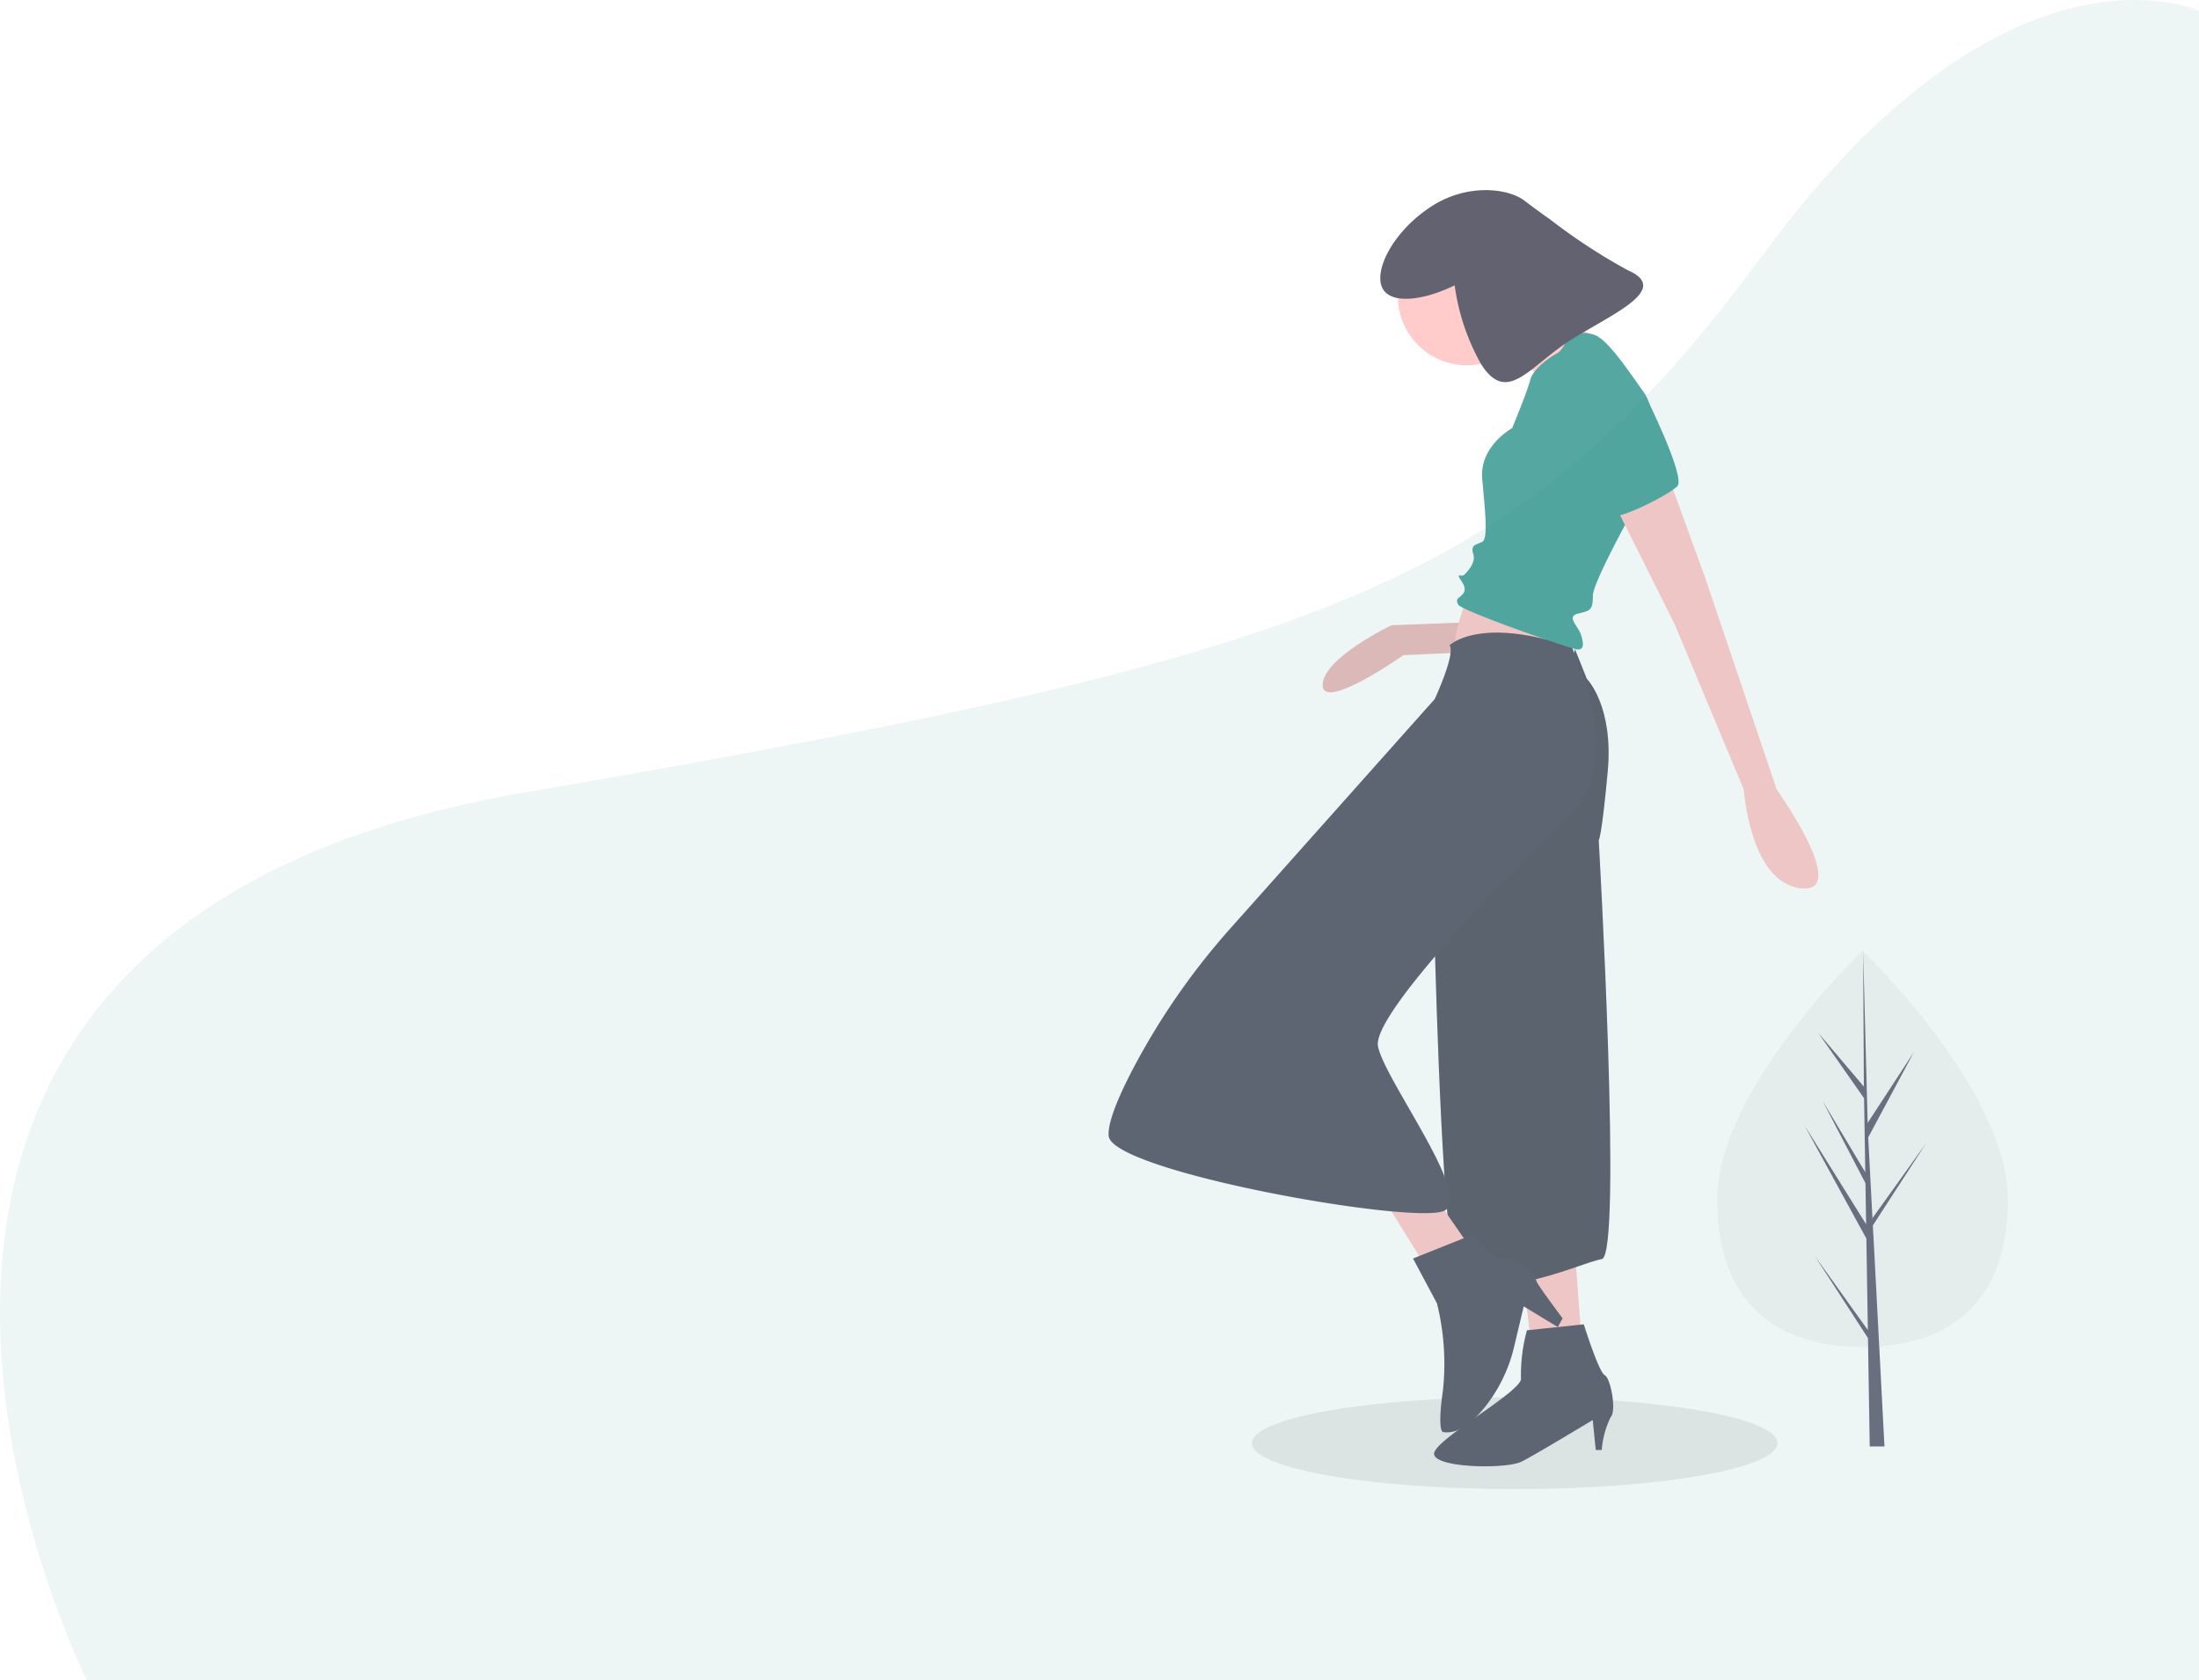 <svg xmlns="http://www.w3.org/2000/svg" width="171.196" height="130.804" viewBox="0 0 171.196 130.804"><defs><style>.a{opacity:0.75;}.b{fill:#f2f2f2;}.c{fill:#3f3d56;}.d{opacity:0.1;}.e{fill:#ffb9b9;}.f{fill:#2f2e41;}.g,.h{fill:#1c8983;}.h{opacity:0.08;}</style></defs><g transform="translate(-203.692 -24.196)"><g class="a" transform="translate(196.416 39)"><path class="b" d="M132.891,608.889c0,8.513,5.061,11.486,11.3,11.486s11.3-2.972,11.3-11.486-11.3-19.343-11.3-19.343S132.891,600.376,132.891,608.889Z" transform="translate(8.086 -530.323)"/><path class="b" d="M40.935,560.246l-.116-7.125L36,544.307l4.8,7.7-.052-3.2-3.321-6.377,3.307,5.529h0l-.093-5.762-3.556-5.077,3.541,4.171-.059-10.565.368,13.986-.03-.577,3.615-5.534-3.557,6.641.337,6.435.01-.171,4.168-5.823L41.323,552.1l.042.8.008.012,0,.066.855,16.326H41.082l-.137-8.433L36.8,554.469Z" transform="translate(111.757 -471.497)"/><path class="b" d="M132.891,608.889c0,8.513,5.061,11.486,11.3,11.486s11.3-2.972,11.3-11.486-11.3-19.343-11.3-19.343S132.891,600.376,132.891,608.889Z" transform="translate(8.086 -530.323)"/><path class="c" d="M40.935,560.246l-.116-7.125L36,544.307l4.8,7.7-.052-3.2-3.321-6.377,3.307,5.529h0l-.093-5.762-3.556-5.077,3.541,4.171-.059-10.565.368,13.986-.03-.577,3.615-5.534-3.557,6.641.337,6.435.01-.171,4.168-5.823L41.323,552.1l.042.8.008.012,0,.066.855,16.326H41.082l-.137-8.433L36.8,554.469Z" transform="translate(111.757 -471.497)"/><ellipse class="d" cx="20.457" cy="3.582" rx="20.457" ry="3.582" transform="translate(104.741 93.965)"/><path class="e" d="M380.341,446.723l-6.055.233s-5.356,2.562-5.356,4.658,6.288-2.329,6.288-2.329l5.124-.233Z" transform="translate(-258.684 -413.082)"/><path class="d" d="M380.341,446.723l-6.055.233s-5.356,2.562-5.356,4.658,6.288-2.329,6.288-2.329l5.124-.233Z" transform="translate(-258.684 -413.082)"/><path class="e" d="M324.991,436.159s-1.164,2.795-.932,4.192,9.083.932,9.083.932l-1.4-4.192Z" transform="translate(-203.501 -404.393)"/><path class="e" d="M191.369,663.9l.466,6.288-3.959.233-.7-6.055Z" transform="translate(-61.474 -581.191)"/><path class="f" d="M317.977,457.288l.932,2.329s2.1,2.1,1.63,7.22-.7,5.357-.7,5.357,1.863,32.372.233,32.605-10.713,4.658-11.645-.466-1.4-25.851-1.4-25.851l10.713-19.33Z" transform="translate(-188.099 -421.577)"/><path class="d" d="M317.977,457.288l.932,2.329s2.1,2.1,1.63,7.22-.7,5.357-.7,5.357,1.863,32.372.233,32.605-10.713,4.658-11.645-.466-1.4-25.851-1.4-25.851l10.713-19.33Z" transform="translate(-188.099 -421.577)"/><path class="e" d="M241.784,640.6l2.1,3.028-3.493,1.4-3.028-4.891Z" transform="translate(-122.434 -561.725)"/><circle class="e" cx="5.357" cy="5.357" r="5.357" transform="translate(116.108 2.919)"/><path class="e" d="M313.342,293.535s4.658,4.891,6.055,5.124-4.891,4.192-4.891,4.192v-1.4s-2.1-2.1-3.261-2.329S313.342,293.535,313.342,293.535Z" transform="translate(-187.642 -287.122)"/><path class="f" d="M347.635,450.433l1.4,3.493s2.795,6.987-1.164,10.713-15.371,15.371-14.905,17.933,7.369,11.617,5.2,12.8S312.235,492.354,312,489.56c-.087-1.048.775-3.079,1.887-5.207a54.8,54.8,0,0,1,7.693-11.063l15.8-17.732s1.63-3.493,1.164-4.192c0,0,1.863-1.863,7.453-.466Z" transform="translate(-218.412 -415.933)"/><path class="f" d="M317.419,754.421s1.164,3.726,1.63,3.959.932,2.795.466,3.26a7.068,7.068,0,0,0-.7,2.562h-.466l-.233-2.329s-4.825,2.913-5.589,3.26c-1.281.582-6.987.466-6.754-.7s6.987-4.891,6.754-5.822a13.2,13.2,0,0,1,.466-3.726Z" transform="translate(-186.842 -666.122)"/><path class="f" d="M327.991,716.667l4.658-1.863s1.164,1.863,2.562,1.863a3.11,3.11,0,0,1,2.406,1.778c-.077.085,2.019,2.879,2.019,2.879l-.376.677-2.651-1.609-.743,3.121a11.907,11.907,0,0,1-2.354,4.813c-.914,1.112-2.052,2.055-3.191,1.848,0,0-.466,0,0-3.26a19.517,19.517,0,0,0-.466-6.754Z" transform="translate(-210.708 -633.491)"/><path class="g" d="M296.94,320.3s-.466,1.164-.932,1.4-1.863,1.165-2.1,2.1-1.4,3.726-1.4,3.726-2.562,1.4-2.329,3.959.466,4.658,0,4.891-.932.233-.7.932-.466,1.4-.7,1.63-.7-.233-.233.466.233.932,0,1.164-.466.233-.233.7,8.85,3.493,9.316,3.493.466-.466.233-1.164-1.164-1.4-.233-1.63,1.164-.233,1.164-1.4,3.959-8.151,3.959-8.151,1.63-5.357,0-7.685-2.795-3.959-3.726-4.425A2.9,2.9,0,0,0,296.94,320.3Z" transform="translate(-167.509 -308.997)"/><path class="e" d="M220.267,383.335l2.795,7.685,5.589,16.535s5.822,8.151,1.863,7.685-4.425-7.685-4.425-7.685l-5.357-12.809-4.891-9.782Z" transform="translate(-83.053 -360.889)"/><path class="g" d="M280.512,345.038l.932.233s3.261,6.521,2.562,7.22-4.425,2.562-5.124,2.329-1.63-6.987-1.63-6.987Z" transform="translate(-146.149 -329.439)"/><path class="f" d="M311.758,263.415a44.992,44.992,0,0,1-6.07-3.969c-.673-.465-1.328-.953-1.98-1.448-1.314-1-4.476-1.341-7.205.409-3.119,2-4.642,5.191-3.8,6.509.7,1.089,3.016.9,5.561-.331a17.083,17.083,0,0,0,2.07,6.154c2.022,3.154,3.724.181,6.878-1.842S315.188,264.923,311.758,263.415Z" transform="translate(-177.739 -257.173)"/></g><path class="h" d="M2640.459,234s-29.323-58.222,34.109-69.112,77.618-16.4,96.528-42.068,33.791-18.784,33.791-18.784V234Z" transform="translate(-2430 -79)"/></g></svg>